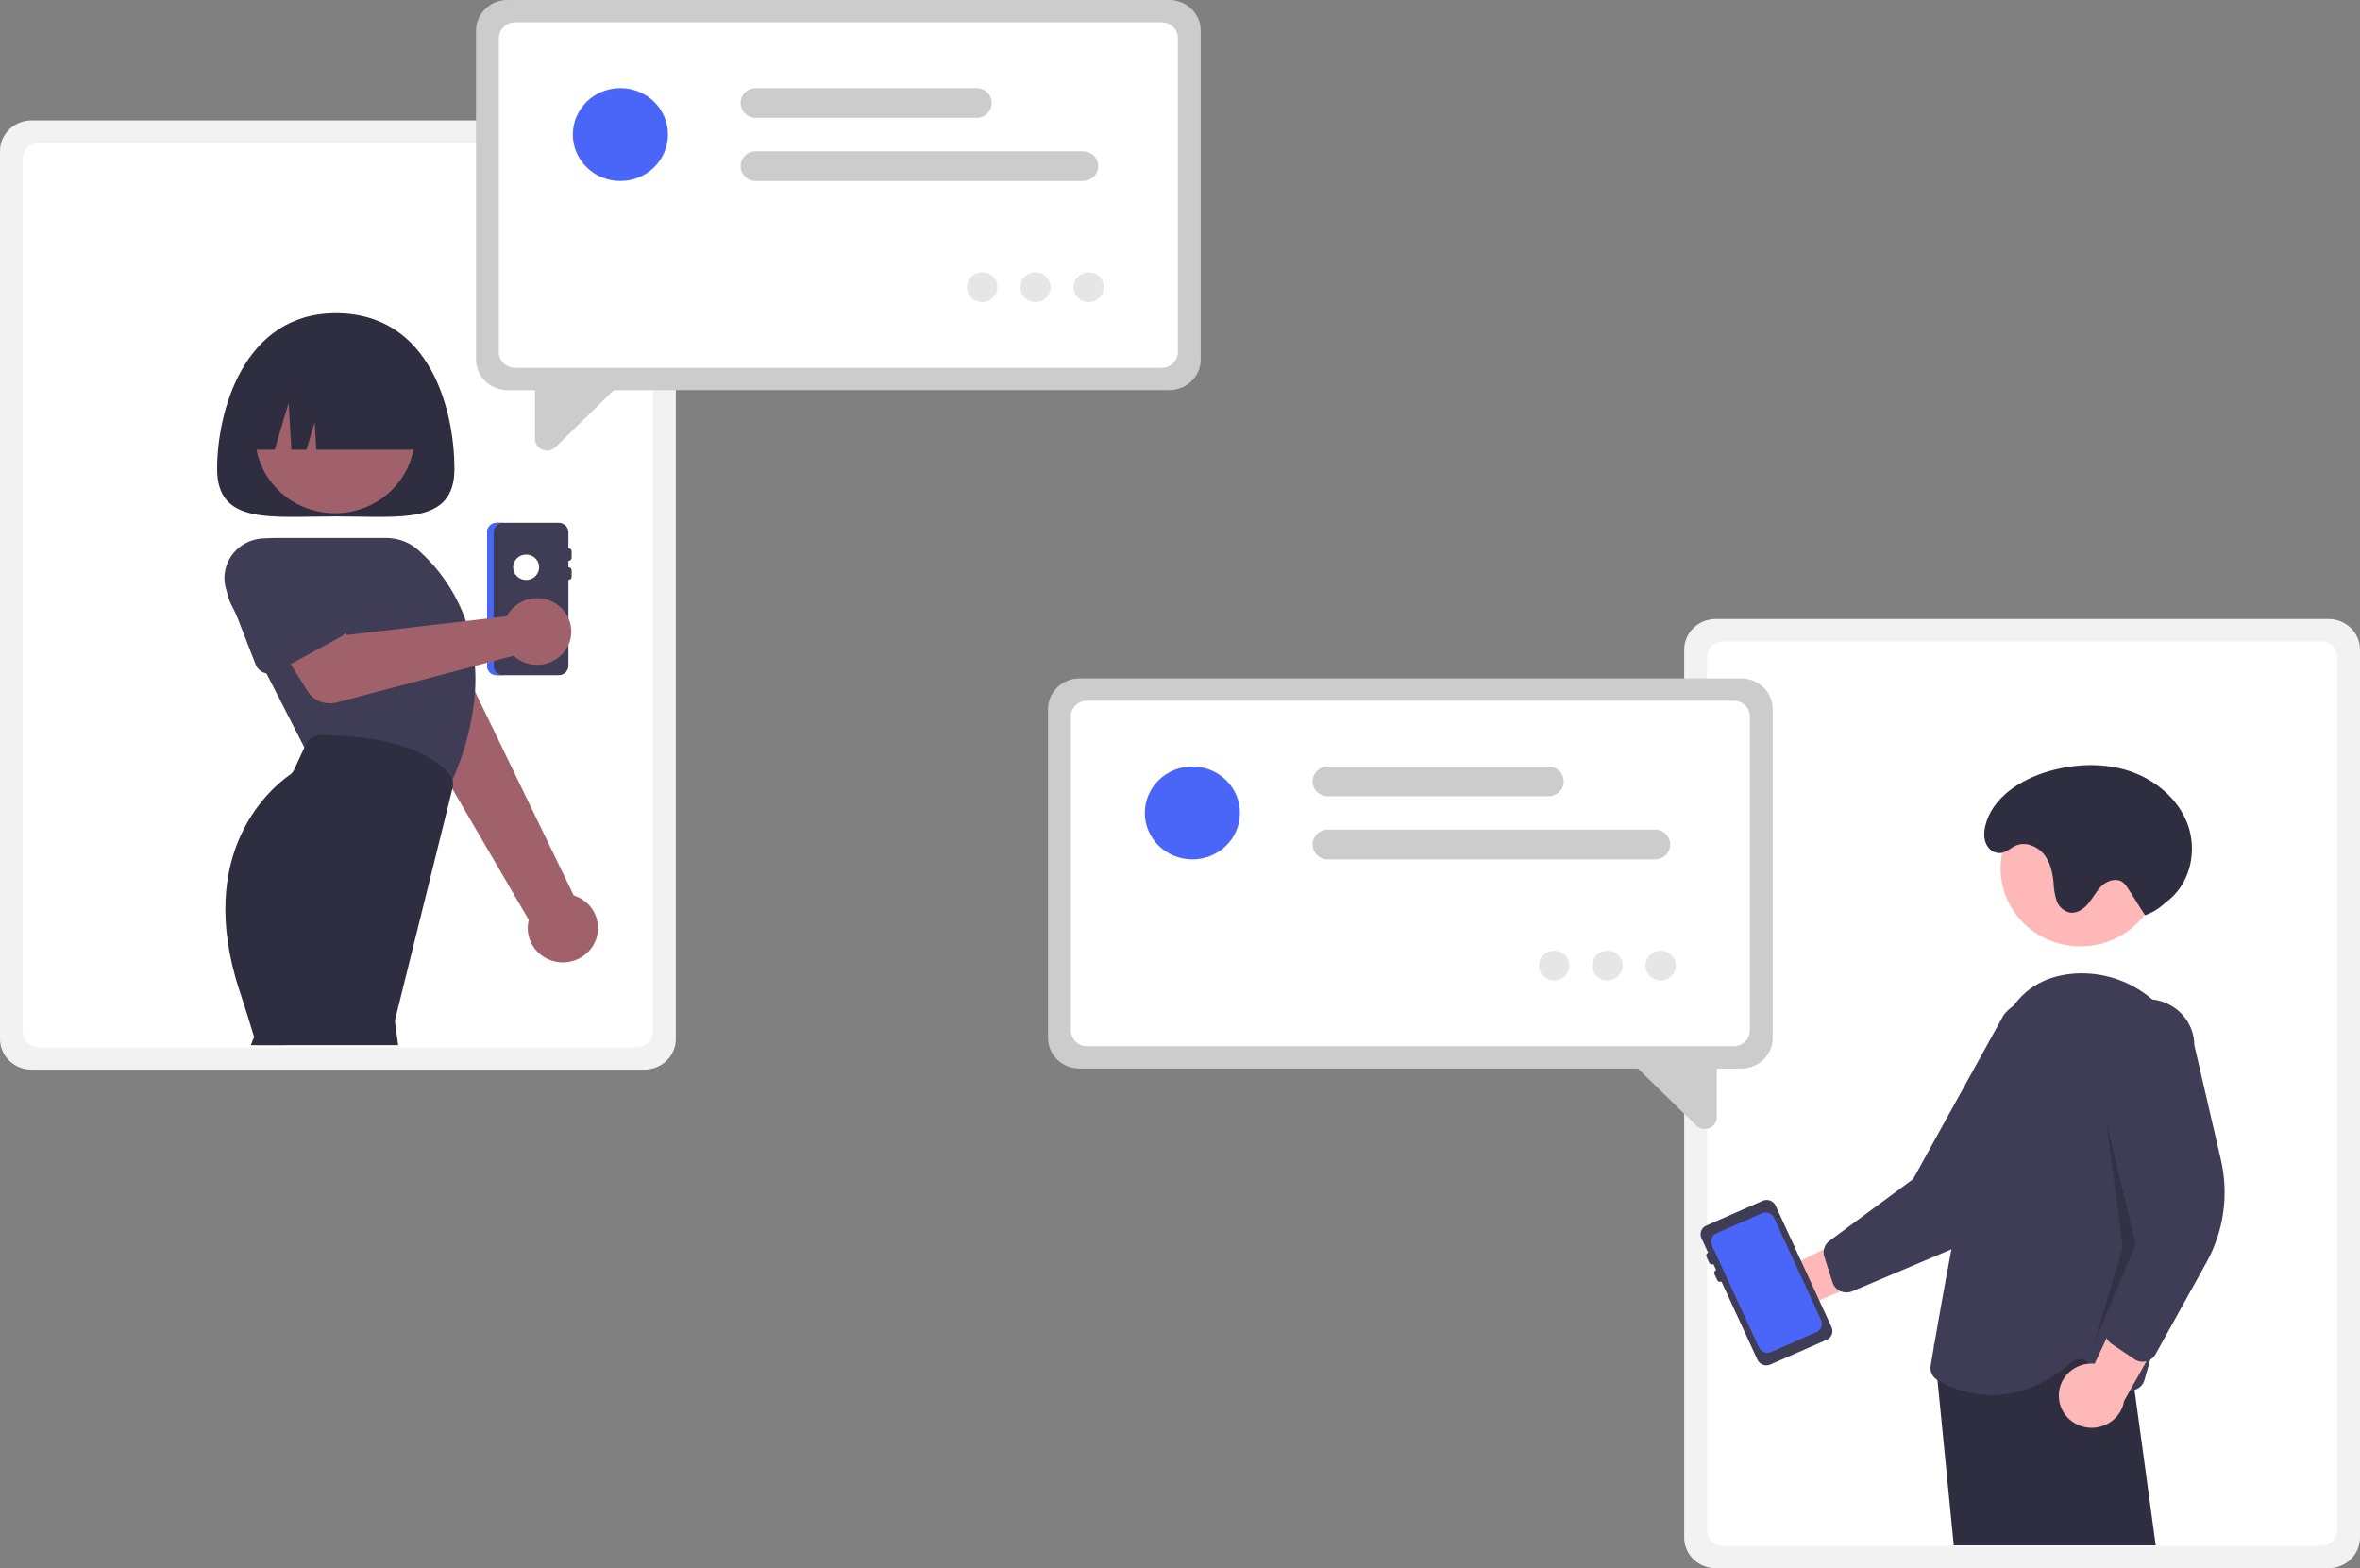 <svg width="456" height="303" viewBox="0 0 456 303" fill="none" xmlns="http://www.w3.org/2000/svg">
<rect x="0" y="0" width="456" height="303" fill="#808080" stroke="none"/>
<g clip-path="url(#clip0_31_62)">
<path d="M6.064 23.273H124.516C126.123 23.275 127.665 23.899 128.802 25.01C129.939 26.12 130.578 27.626 130.58 29.196V200.746C130.578 202.316 129.939 203.821 128.802 204.932C127.665 206.042 126.123 206.667 124.516 206.668H6.064C4.456 206.667 2.915 206.042 1.778 204.932C0.641 203.821 0.002 202.316 -6.10352e-05 200.746V29.196C0.002 27.626 0.641 26.12 1.778 25.01C2.915 23.899 4.456 23.275 6.064 23.273Z" fill="#F2F2F2"/>
<path d="M7.534 27.581H123.046C123.874 27.581 124.668 27.903 125.254 28.475C125.839 29.047 126.169 29.823 126.17 30.632V199.31C126.169 200.119 125.839 200.894 125.254 201.466C124.668 202.038 123.874 202.36 123.046 202.361H7.534C6.706 202.36 5.912 202.038 5.326 201.466C4.741 200.894 4.411 200.119 4.41 199.31V30.632C4.411 29.823 4.741 29.047 5.326 28.475C5.912 27.903 6.706 27.581 7.534 27.581Z" fill="white"/>
<path d="M87.807 90.582C87.807 101.426 77.541 99.786 64.877 99.786C52.213 99.786 41.947 101.426 41.947 90.582C41.947 79.739 46.962 60.517 64.877 60.517C83.41 60.517 87.807 79.739 87.807 90.582Z" fill="#2F2E41"/>
<path d="M114.782 182.372C115.241 181.52 115.504 180.579 115.55 179.616C115.597 178.654 115.427 177.693 115.053 176.801C114.678 175.91 114.108 175.109 113.383 174.456C112.657 173.803 111.794 173.313 110.854 173.022L84.584 118.745L72.567 126.975L102.168 177.739C101.771 179.314 101.979 180.977 102.753 182.413C103.527 183.848 104.813 184.957 106.368 185.528C107.923 186.099 109.638 186.093 111.189 185.511C112.74 184.93 114.018 183.813 114.782 182.372Z" fill="#A0616A"/>
<path d="M91.923 123.513L90.421 121.218L89.655 120.04L83.756 111.008C82.847 109.026 81.171 107.475 79.095 106.698C77.018 105.92 74.711 105.978 72.678 106.859C70.645 107.74 69.053 109.372 68.25 111.398C67.448 113.424 67.5 115.677 68.396 117.666L69.746 122.372L72.504 131.993C72.672 132.585 73.028 133.109 73.522 133.49C73.709 133.643 73.916 133.771 74.138 133.87C74.523 134.048 74.944 134.144 75.371 134.152C75.797 134.159 76.221 134.078 76.613 133.913C76.625 133.907 76.644 133.901 76.657 133.895L83.793 130.778L83.806 130.772L89.253 128.391L90.61 127.802C90.999 127.633 91.346 127.384 91.628 127.072C91.926 126.75 92.145 126.366 92.268 125.949C92.395 125.543 92.431 125.114 92.371 124.694C92.311 124.273 92.158 123.87 91.923 123.513Z" fill="#CCCCCC"/>
<path d="M54.273 200.468C54.006 200.035 53.63 199.677 53.181 199.426C52.733 199.176 52.225 199.041 51.708 199.037C51.191 199.032 50.681 199.156 50.228 199.398C49.774 199.64 49.391 199.991 49.115 200.419C48.996 200.594 48.901 200.784 48.833 200.983L48.475 201.947H55.184L54.273 200.468Z" fill="#2F2E41"/>
<path d="M64.733 99.164C73.254 99.164 80.162 92.416 80.162 84.094C80.162 75.77 73.254 69.023 64.733 69.023C56.211 69.023 49.303 75.77 49.303 84.094C49.303 92.416 56.211 99.164 64.733 99.164Z" fill="#A0616A"/>
<path d="M91.778 128.667C91.74 128.127 91.69 127.593 91.628 127.072C91.405 125.089 91.001 123.13 90.421 121.218C90.302 120.801 90.17 120.396 90.025 119.997C88.188 114.71 84.996 109.97 80.753 106.229C79.073 104.758 76.896 103.945 74.64 103.946H52.904C51.569 103.946 50.25 104.231 49.04 104.781C47.83 105.331 46.758 106.132 45.898 107.129C45.038 108.126 44.411 109.295 44.062 110.553C43.713 111.811 43.649 113.129 43.876 114.414C43.87 114.42 43.87 114.42 43.876 114.426C44.029 115.284 44.311 116.115 44.712 116.893L45.591 118.604L51.484 130.115L58.815 144.436L59.242 145.27L86.564 152.609L86.677 152.357C86.778 152.136 86.884 151.909 86.978 151.688C87.129 151.357 87.274 151.026 87.418 150.701C89.852 145.295 91.33 139.525 91.791 133.637V133.631C91.894 131.978 91.889 130.32 91.778 128.667Z" fill="#3F3D56"/>
<path d="M87.418 150.701C87.326 150.388 87.179 150.094 86.985 149.829C86.281 148.91 85.441 148.099 84.491 147.424L84.485 147.418C81.174 144.964 74.603 142.104 61.906 142.031H61.887C61.306 142.031 60.736 142.195 60.247 142.503C59.758 142.811 59.37 143.25 59.129 143.767L58.815 144.436L56.792 148.78C56.62 149.152 56.349 149.472 56.007 149.707C52.797 151.928 37.248 164.383 46.377 191.73C47.269 194.4 48.186 197.314 49.115 200.419C49.266 200.922 49.417 201.431 49.568 201.947H76.933L76.349 197.651C76.31 197.371 76.325 197.086 76.393 196.811L87.406 152.425L87.456 152.235C87.582 151.729 87.569 151.2 87.418 150.701Z" fill="#2F2E41"/>
<path d="M96.006 101.013H107.942C108.442 101.013 108.922 101.207 109.275 101.552C109.629 101.898 109.827 102.366 109.827 102.854V105.922C109.994 105.922 110.153 105.987 110.271 106.102C110.388 106.217 110.455 106.373 110.455 106.535V107.763C110.455 107.925 110.388 108.081 110.271 108.196C110.153 108.311 109.994 108.376 109.827 108.376V109.603C109.994 109.604 110.153 109.669 110.271 109.784C110.388 109.898 110.455 110.054 110.455 110.217V111.444C110.455 111.607 110.388 111.762 110.271 111.877C110.153 111.992 109.994 112.057 109.827 112.058V128.624C109.827 129.112 109.629 129.581 109.275 129.926C108.922 130.271 108.442 130.465 107.942 130.465H96.006C95.506 130.465 95.027 130.271 94.674 129.926C94.32 129.581 94.121 129.112 94.121 128.624V102.854C94.121 102.366 94.32 101.898 94.674 101.552C95.027 101.207 95.506 101.013 96.006 101.013Z" fill="#3F3D56"/>
<path d="M95.378 128.624V102.854C95.378 102.366 95.576 101.898 95.93 101.552C96.283 101.207 96.763 101.013 97.263 101.013H96.006C95.506 101.013 95.027 101.207 94.674 101.552C94.32 101.898 94.121 102.366 94.121 102.854V128.624C94.121 129.112 94.32 129.581 94.674 129.926C95.027 130.271 95.506 130.465 96.006 130.465H97.263C96.763 130.465 96.283 130.271 95.93 129.926C95.576 129.581 95.378 129.112 95.378 128.624Z" fill="#4A66F8"/>
<path d="M101.66 112.058C103.048 112.058 104.173 110.959 104.173 109.603C104.173 108.248 103.048 107.149 101.66 107.149C100.272 107.149 99.147 108.248 99.147 109.603C99.147 110.959 100.272 112.058 101.66 112.058Z" fill="white"/>
<path d="M98.472 118.201C98.268 118.476 98.086 118.766 97.929 119.069L66.996 122.699L62.447 116.79L52.42 122.33L59.432 133.554C59.998 134.46 60.851 135.163 61.861 135.557C62.871 135.95 63.985 136.013 65.035 135.735L99.25 126.694C100.222 127.593 101.452 128.182 102.775 128.382C104.098 128.582 105.453 128.384 106.658 127.814C107.864 127.244 108.863 126.329 109.523 125.191C110.183 124.053 110.472 122.746 110.353 121.443C110.233 120.14 109.711 118.904 108.854 117.899C107.998 116.893 106.849 116.166 105.559 115.814C104.269 115.462 102.9 115.502 101.634 115.928C100.368 116.355 99.265 117.148 98.472 118.201Z" fill="#A0616A"/>
<path d="M66.737 118.917L58.068 107.947C57.1 106.256 55.514 104.985 53.627 104.39C51.739 103.795 49.692 103.92 47.895 104.739C46.098 105.558 44.685 107.01 43.939 108.805C43.194 110.6 43.171 112.603 43.876 114.414C43.87 114.42 43.87 114.42 43.876 114.426C44.005 114.76 44.161 115.084 44.341 115.395L45.591 118.604L49.392 128.391C49.535 128.762 49.76 129.099 50.05 129.377C50.339 129.656 50.687 129.87 51.069 130.005C51.204 130.053 51.343 130.09 51.484 130.115C52.142 130.246 52.827 130.142 53.413 129.821L56.164 128.317L65.877 123.016C66.23 122.82 66.537 122.553 66.776 122.233C67.015 121.912 67.182 121.545 67.265 121.157C67.347 120.768 67.342 120.367 67.251 119.981C67.16 119.595 66.984 119.232 66.737 118.917Z" fill="#3F3D56"/>
<path d="M46.972 86.901H53.075L55.768 77.839L56.306 86.901H59.223L60.794 81.615L61.108 86.901H82.781C82.781 76.057 75.468 67.266 66.448 67.266H63.306C54.285 67.266 46.972 76.057 46.972 86.901Z" fill="#2F2E41"/>
<path d="M225.939 75.382H98.04C96.432 75.38 94.89 74.755 93.754 73.645C92.617 72.534 91.977 71.029 91.975 69.459V5.923C91.977 4.353 92.617 2.847 93.754 1.737C94.89 0.626 96.432 0.002 98.04 0H225.939C227.547 0.002 229.089 0.626 230.225 1.737C231.362 2.847 232.002 4.353 232.004 5.923V69.459C232.002 71.029 231.362 72.534 230.225 73.645C229.089 74.755 227.547 75.38 225.939 75.382Z" fill="#CCCCCC"/>
<path d="M224.469 71.074H99.51C98.681 71.073 97.887 70.751 97.302 70.179C96.716 69.607 96.387 68.832 96.386 68.023V7.359C96.387 6.55 96.716 5.774 97.302 5.202C97.887 4.63 98.681 4.309 99.51 4.308H224.469C225.298 4.309 226.092 4.63 226.677 5.202C227.263 5.774 227.592 6.55 227.593 7.359V68.023C227.592 68.832 227.263 69.607 226.677 70.179C226.092 70.751 225.298 71.073 224.469 71.074Z" fill="white"/>
<path d="M105.708 87.06C105.398 87.059 105.091 86.999 104.805 86.882C104.377 86.714 104.012 86.424 103.756 86.05C103.501 85.677 103.366 85.236 103.371 84.787V73.109L121.389 72.664L107.335 86.39C107.123 86.601 106.87 86.769 106.59 86.885C106.311 86.999 106.011 87.059 105.708 87.06Z" fill="#CCCCCC"/>
<path d="M209.255 34.97H146.04C145.653 34.971 145.271 34.897 144.913 34.753C144.556 34.609 144.232 34.398 143.958 34.131C143.685 33.864 143.468 33.547 143.32 33.199C143.172 32.85 143.095 32.476 143.095 32.099C143.095 31.721 143.172 31.348 143.32 30.999C143.468 30.65 143.685 30.333 143.958 30.067C144.232 29.8 144.556 29.588 144.913 29.444C145.271 29.3 145.653 29.227 146.04 29.227H209.255C210.035 29.227 210.782 29.53 211.334 30.068C211.885 30.607 212.195 31.337 212.195 32.099C212.195 32.86 211.885 33.591 211.334 34.129C210.782 34.668 210.035 34.97 209.255 34.97Z" fill="#CCCCCC"/>
<path d="M188.673 22.766H146.04C145.26 22.766 144.512 22.463 143.961 21.924C143.409 21.386 143.1 20.655 143.1 19.894C143.1 19.132 143.409 18.402 143.961 17.863C144.512 17.325 145.26 17.022 146.04 17.022H188.673C189.453 17.022 190.201 17.325 190.752 17.863C191.304 18.402 191.613 19.132 191.613 19.894C191.613 20.655 191.304 21.386 190.752 21.924C190.201 22.463 189.453 22.766 188.673 22.766Z" fill="#CCCCCC"/>
<path d="M119.872 34.97C124.946 34.97 129.06 30.952 129.06 25.996C129.06 21.04 124.946 17.022 119.872 17.022C114.797 17.022 110.683 21.04 110.683 25.996C110.683 30.952 114.797 34.97 119.872 34.97Z" fill="#4A66F8"/>
<path d="M189.774 58.359C191.398 58.359 192.714 57.073 192.714 55.487C192.714 53.901 191.398 52.616 189.774 52.616C188.15 52.616 186.833 53.901 186.833 55.487C186.833 57.073 188.15 58.359 189.774 58.359Z" fill="#E6E6E6"/>
<path d="M200.065 58.359C201.688 58.359 203.005 57.073 203.005 55.487C203.005 53.901 201.688 52.616 200.065 52.616C198.441 52.616 197.124 53.901 197.124 55.487C197.124 57.073 198.441 58.359 200.065 58.359Z" fill="#E6E6E6"/>
<path d="M210.355 58.359C211.979 58.359 213.295 57.073 213.295 55.487C213.295 53.901 211.979 52.616 210.355 52.616C208.731 52.616 207.415 53.901 207.415 55.487C207.415 57.073 208.731 58.359 210.355 58.359Z" fill="#E6E6E6"/>
<path d="M331.484 119.605H449.936C451.544 119.607 453.085 120.231 454.222 121.341C455.359 122.452 455.998 123.957 456 125.528V297.077C455.998 298.648 455.359 300.153 454.222 301.263C453.085 302.374 451.544 302.998 449.936 303H331.484C329.876 302.998 328.335 302.374 327.198 301.263C326.061 300.153 325.422 298.648 325.42 297.077V125.528C325.422 123.957 326.061 122.452 327.198 121.341C328.335 120.231 329.876 119.607 331.484 119.605Z" fill="#F2F2F2"/>
<path d="M332.954 123.912H448.466C449.294 123.913 450.088 124.235 450.674 124.807C451.259 125.379 451.589 126.154 451.59 126.963V295.641C451.589 296.45 451.259 297.226 450.674 297.798C450.088 298.37 449.294 298.691 448.466 298.692H332.954C332.126 298.691 331.332 298.37 330.746 297.798C330.161 297.226 329.831 296.45 329.83 295.641V126.963C329.831 126.154 330.161 125.379 330.746 124.807C331.332 124.235 332.126 123.913 332.954 123.912Z" fill="white"/>
<path d="M336.46 206.46H208.56C206.952 206.458 205.411 205.833 204.274 204.723C203.137 203.613 202.497 202.107 202.496 200.537V137.001C202.497 135.431 203.137 133.925 204.274 132.815C205.411 131.705 206.952 131.08 208.56 131.078H336.46C338.067 131.08 339.609 131.705 340.746 132.815C341.883 133.925 342.522 135.431 342.524 137.001V200.537C342.522 202.107 341.883 203.613 340.746 204.723C339.609 205.833 338.067 206.458 336.46 206.46Z" fill="#CCCCCC"/>
<path d="M334.989 202.152H210.03C209.202 202.151 208.408 201.83 207.822 201.258C207.236 200.686 206.907 199.91 206.906 199.101V138.437C206.907 137.628 207.236 136.853 207.822 136.281C208.408 135.709 209.202 135.387 210.03 135.386H334.989C335.818 135.387 336.612 135.709 337.197 136.281C337.783 136.853 338.113 137.628 338.113 138.437V199.101C338.113 199.91 337.783 200.686 337.197 201.258C336.612 201.83 335.818 202.151 334.989 202.152Z" fill="white"/>
<path d="M327.753 217.469L313.699 203.743L331.717 204.188V215.865C331.721 216.315 331.587 216.755 331.331 217.129C331.076 217.503 330.71 217.792 330.283 217.96C329.997 218.077 329.69 218.138 329.38 218.139C329.077 218.138 328.777 218.078 328.498 217.963C328.218 217.848 327.965 217.68 327.753 217.469Z" fill="#CCCCCC"/>
<path d="M319.775 166.049H256.56C256.174 166.049 255.791 165.975 255.434 165.831C255.076 165.687 254.752 165.476 254.478 165.209C254.205 164.942 253.988 164.626 253.84 164.277C253.692 163.928 253.616 163.555 253.616 163.177C253.616 162.8 253.692 162.426 253.84 162.077C253.988 161.728 254.205 161.412 254.478 161.145C254.752 160.878 255.076 160.667 255.434 160.523C255.791 160.379 256.174 160.305 256.56 160.305H319.775C320.161 160.305 320.544 160.379 320.901 160.523C321.259 160.667 321.583 160.878 321.857 161.145C322.13 161.412 322.347 161.728 322.495 162.077C322.643 162.426 322.719 162.8 322.719 163.177C322.719 163.555 322.643 163.928 322.495 164.277C322.347 164.626 322.13 164.942 321.857 165.209C321.583 165.476 321.259 165.687 320.901 165.831C320.544 165.975 320.161 166.049 319.775 166.049Z" fill="#CCCCCC"/>
<path d="M299.193 153.844H256.56C256.174 153.844 255.792 153.77 255.435 153.625C255.078 153.481 254.754 153.269 254.481 153.003C254.208 152.736 253.991 152.42 253.844 152.071C253.696 151.723 253.62 151.349 253.62 150.972C253.62 150.595 253.696 150.222 253.844 149.873C253.991 149.525 254.208 149.208 254.481 148.942C254.754 148.675 255.078 148.463 255.435 148.319C255.792 148.175 256.174 148.101 256.56 148.101H299.193C299.973 148.101 300.721 148.403 301.272 148.942C301.824 149.48 302.134 150.211 302.134 150.972C302.134 151.734 301.824 152.464 301.272 153.003C300.721 153.541 299.973 153.844 299.193 153.844Z" fill="#CCCCCC"/>
<path d="M230.392 166.049C235.466 166.049 239.58 162.031 239.58 157.075C239.58 152.118 235.466 148.101 230.392 148.101C225.317 148.101 221.204 152.118 221.204 157.075C221.204 162.031 225.317 166.049 230.392 166.049Z" fill="#4A66F8"/>
<path d="M300.294 189.437C301.918 189.437 303.234 188.152 303.234 186.566C303.234 184.98 301.918 183.694 300.294 183.694C298.67 183.694 297.354 184.98 297.354 186.566C297.354 188.152 298.67 189.437 300.294 189.437Z" fill="#E6E6E6"/>
<path d="M310.585 189.437C312.209 189.437 313.525 188.152 313.525 186.566C313.525 184.98 312.209 183.694 310.585 183.694C308.961 183.694 307.644 184.98 307.644 186.566C307.644 188.152 308.961 189.437 310.585 189.437Z" fill="#E6E6E6"/>
<path d="M320.876 189.437C322.499 189.437 323.816 188.152 323.816 186.566C323.816 184.98 322.499 183.694 320.876 183.694C319.252 183.694 317.935 184.98 317.935 186.566C317.935 188.152 319.252 189.437 320.876 189.437Z" fill="#E6E6E6"/>
<path d="M337.865 244.915C338.374 244.163 339.045 243.528 339.833 243.057C340.62 242.585 341.503 242.288 342.421 242.186C343.339 242.084 344.268 242.179 345.144 242.466C346.019 242.753 346.82 243.224 347.489 243.845L367.438 233.789L366.198 245.118L347.444 252.931C346.301 253.96 344.81 254.543 343.256 254.57C341.701 254.598 340.19 254.067 339.009 253.079C337.828 252.091 337.06 250.714 336.849 249.21C336.638 247.705 336.999 246.177 337.865 244.915Z" fill="#FFB8B8"/>
<path d="M399.979 194.547C398.431 193.364 396.534 192.702 394.569 192.659C392.605 192.616 390.679 193.194 389.079 194.308C388.357 194.814 387.712 195.417 387.163 196.099L369.648 227.827L353.484 239.755C352.948 240.149 352.574 240.717 352.428 241.357C352.318 241.826 352.338 242.315 352.485 242.774L354.074 247.781C354.244 248.319 354.577 248.794 355.029 249.143C355.206 249.272 355.395 249.383 355.595 249.474C355.619 249.487 355.644 249.497 355.67 249.505C356.022 249.653 356.402 249.728 356.786 249.727C357.169 249.726 357.549 249.649 357.9 249.499L376.847 241.473L377.055 241.381C383.441 238.621 388.598 233.71 391.586 227.545L401.549 207.009C403.026 205.15 403.689 202.796 403.395 200.461C403.101 198.126 401.873 196 399.979 194.547Z" fill="#3F3D56"/>
<path d="M401.986 182.855C410.508 182.855 417.416 176.108 417.416 167.785C417.416 159.462 410.508 152.715 401.986 152.715C393.465 152.715 386.557 159.462 386.557 167.785C386.557 176.108 393.465 182.855 401.986 182.855Z" fill="#FFB8B8"/>
<path d="M412.43 268.562L412.273 267.391L411.544 262.046L410.746 256.211L407.913 256.684L406.82 256.862L405.715 257.046L405.35 257.107L377.243 261.77L373.744 259.715L373.669 259.672L373.7 259.985L374.36 266.667L377.507 298.585H416.532L412.43 268.562Z" fill="#2F2E41"/>
<path d="M423.235 207.248C422.735 201.782 420.09 196.716 415.854 193.111C411.777 189.584 406.433 187.784 400.996 188.104C395.813 188.442 391.831 190.522 389.079 194.307C387.663 196.334 386.618 198.584 385.988 200.959C382.859 211.954 379.561 228.06 377.055 241.381C375.647 248.818 374.492 255.389 373.744 259.715C373.732 259.807 373.719 259.893 373.7 259.985C373.411 261.672 373.191 262.991 373.047 263.869C372.955 264.41 373.031 264.965 373.265 265.464C373.499 265.962 373.88 266.381 374.36 266.667C374.366 266.673 374.378 266.679 374.385 266.685C377.556 268.538 381.175 269.531 384.87 269.563C389.343 269.563 394.708 268.041 400.356 263.126C400.739 262.786 401.233 262.588 401.751 262.567C402.268 262.545 402.777 262.702 403.189 263.01L403.805 263.476L409.886 268.096C410.361 268.459 410.942 268.663 411.544 268.679C411.844 268.692 412.144 268.653 412.43 268.562C412.456 268.559 412.481 268.553 412.505 268.544C412.944 268.405 413.34 268.162 413.66 267.838C413.98 267.514 414.214 267.118 414.34 266.685C414.679 265.531 415.056 264.2 415.471 262.715C415.64 262.095 415.816 261.445 415.998 260.77C416.796 257.788 417.682 254.327 418.549 250.56C421.577 237.393 424.454 220.476 423.235 207.248Z" fill="#3F3D56"/>
<path d="M397.826 270.137C397.751 269.238 397.879 268.334 398.2 267.488C398.522 266.642 399.029 265.876 399.687 265.243C400.344 264.609 401.136 264.124 402.006 263.822C402.876 263.52 403.804 263.408 404.723 263.494L414.066 243.557L420.249 253.219L410.429 270.67C410.179 272.169 409.375 273.526 408.168 274.485C406.962 275.443 405.438 275.936 403.885 275.871C402.331 275.805 400.857 275.185 399.74 274.128C398.623 273.071 397.942 271.651 397.826 270.137Z" fill="#FFB8B8"/>
<path d="M429.122 224.091L423.983 201.922C423.97 199.735 423.135 197.629 421.636 196.005C420.137 194.38 418.079 193.35 415.854 193.111C415.534 193.08 415.207 193.062 414.874 193.062C413.674 193.065 412.486 193.299 411.379 193.751C410.272 194.203 409.267 194.863 408.422 195.695C407.576 196.526 406.907 197.512 406.452 198.597C405.997 199.681 405.766 200.842 405.771 202.014L412.041 237.534L412.022 237.608L408.699 249.861L406.858 256.665C406.839 256.729 406.826 256.795 406.82 256.862C406.702 257.433 406.78 258.025 407.04 258.549C407.249 258.989 407.574 259.366 407.982 259.641L411.544 262.046L412.392 262.623C412.864 262.944 413.426 263.116 414.001 263.114C414.223 263.114 414.444 263.089 414.66 263.04C414.685 263.034 414.704 263.028 414.729 263.022C414.99 262.956 415.24 262.852 415.471 262.715C415.899 262.462 416.25 262.102 416.489 261.672L426.326 243.934C429.687 237.868 430.68 230.817 429.122 224.091Z" fill="#3F3D56"/>
<path opacity="0.2" d="M407.022 216.992L412.676 240.308L404.509 259.943L410.163 240.922L407.022 216.992Z" fill="black"/>
<path d="M414.474 176.842C415.767 176.392 416.956 175.696 417.972 174.794C418.421 174.403 418.904 174.039 419.352 173.648C423.308 170.191 424.497 164.248 422.732 159.358C420.966 154.469 416.576 150.711 411.559 149.017C406.542 147.323 400.981 147.554 395.887 149.012C390.4 150.583 384.905 154.118 383.602 159.556C383.255 161.003 383.242 162.609 384.251 163.83C384.554 164.199 384.951 164.483 385.403 164.655C387.181 165.321 388.172 163.962 389.499 163.385C391.323 162.591 393.568 163.448 394.838 164.953C396.108 166.458 396.578 168.458 396.773 170.399C396.812 171.595 397.004 172.782 397.345 173.933C397.522 174.507 397.847 175.028 398.288 175.445C398.728 175.863 399.271 176.163 399.865 176.319C401.296 176.577 402.672 175.614 403.573 174.497C404.473 173.38 405.112 172.054 406.176 171.084C407.24 170.114 408.976 169.602 410.142 170.452C410.533 170.774 410.862 171.161 411.116 171.594C412.904 174.276 412.686 174.16 414.474 176.842Z" fill="#2F2E41"/>
<path d="M340.581 232.013L329.696 236.796C329.24 236.997 328.884 237.366 328.707 237.822C328.53 238.278 328.545 238.785 328.75 239.23L330.039 242.028C329.888 242.095 329.769 242.218 329.71 242.37C329.651 242.522 329.656 242.691 329.724 242.839L330.24 243.958C330.308 244.106 330.434 244.222 330.59 244.28C330.746 244.337 330.918 244.332 331.07 244.266L331.586 245.385C331.434 245.452 331.316 245.575 331.257 245.728C331.198 245.88 331.203 246.048 331.271 246.197L331.786 247.316C331.855 247.464 331.981 247.579 332.137 247.637C332.292 247.695 332.465 247.69 332.617 247.624L339.576 262.731C339.781 263.177 340.159 263.524 340.626 263.697C341.094 263.87 341.612 263.855 342.068 263.655L352.954 258.872C353.409 258.671 353.765 258.302 353.942 257.846C354.12 257.39 354.104 256.883 353.899 256.438L343.073 232.937C342.868 232.491 342.49 232.144 342.023 231.971C341.556 231.798 341.037 231.813 340.581 232.013Z" fill="#3F3D56"/>
<path d="M351.882 255.052L350.349 251.72L346.328 242.995L342.798 235.331C342.602 234.904 342.24 234.571 341.792 234.404C341.345 234.237 340.848 234.251 340.41 234.442L334.417 237.074L331.672 238.283C331.236 238.476 330.897 238.829 330.727 239.266C330.558 239.703 330.572 240.188 330.767 240.614L334.417 248.542L335.818 251.579L339.851 260.341C340.05 260.767 340.413 261.099 340.862 261.264C341.31 261.43 341.807 261.415 342.245 261.224L350.977 257.383C351.413 257.191 351.753 256.837 351.922 256.4C352.092 255.963 352.077 255.478 351.882 255.052Z" fill="#4A66F8"/>
</g>
<defs>
<clipPath id="clip0_31_62">
<rect width="456" height="303" fill="white"/>
</clipPath>
</defs>
</svg>
